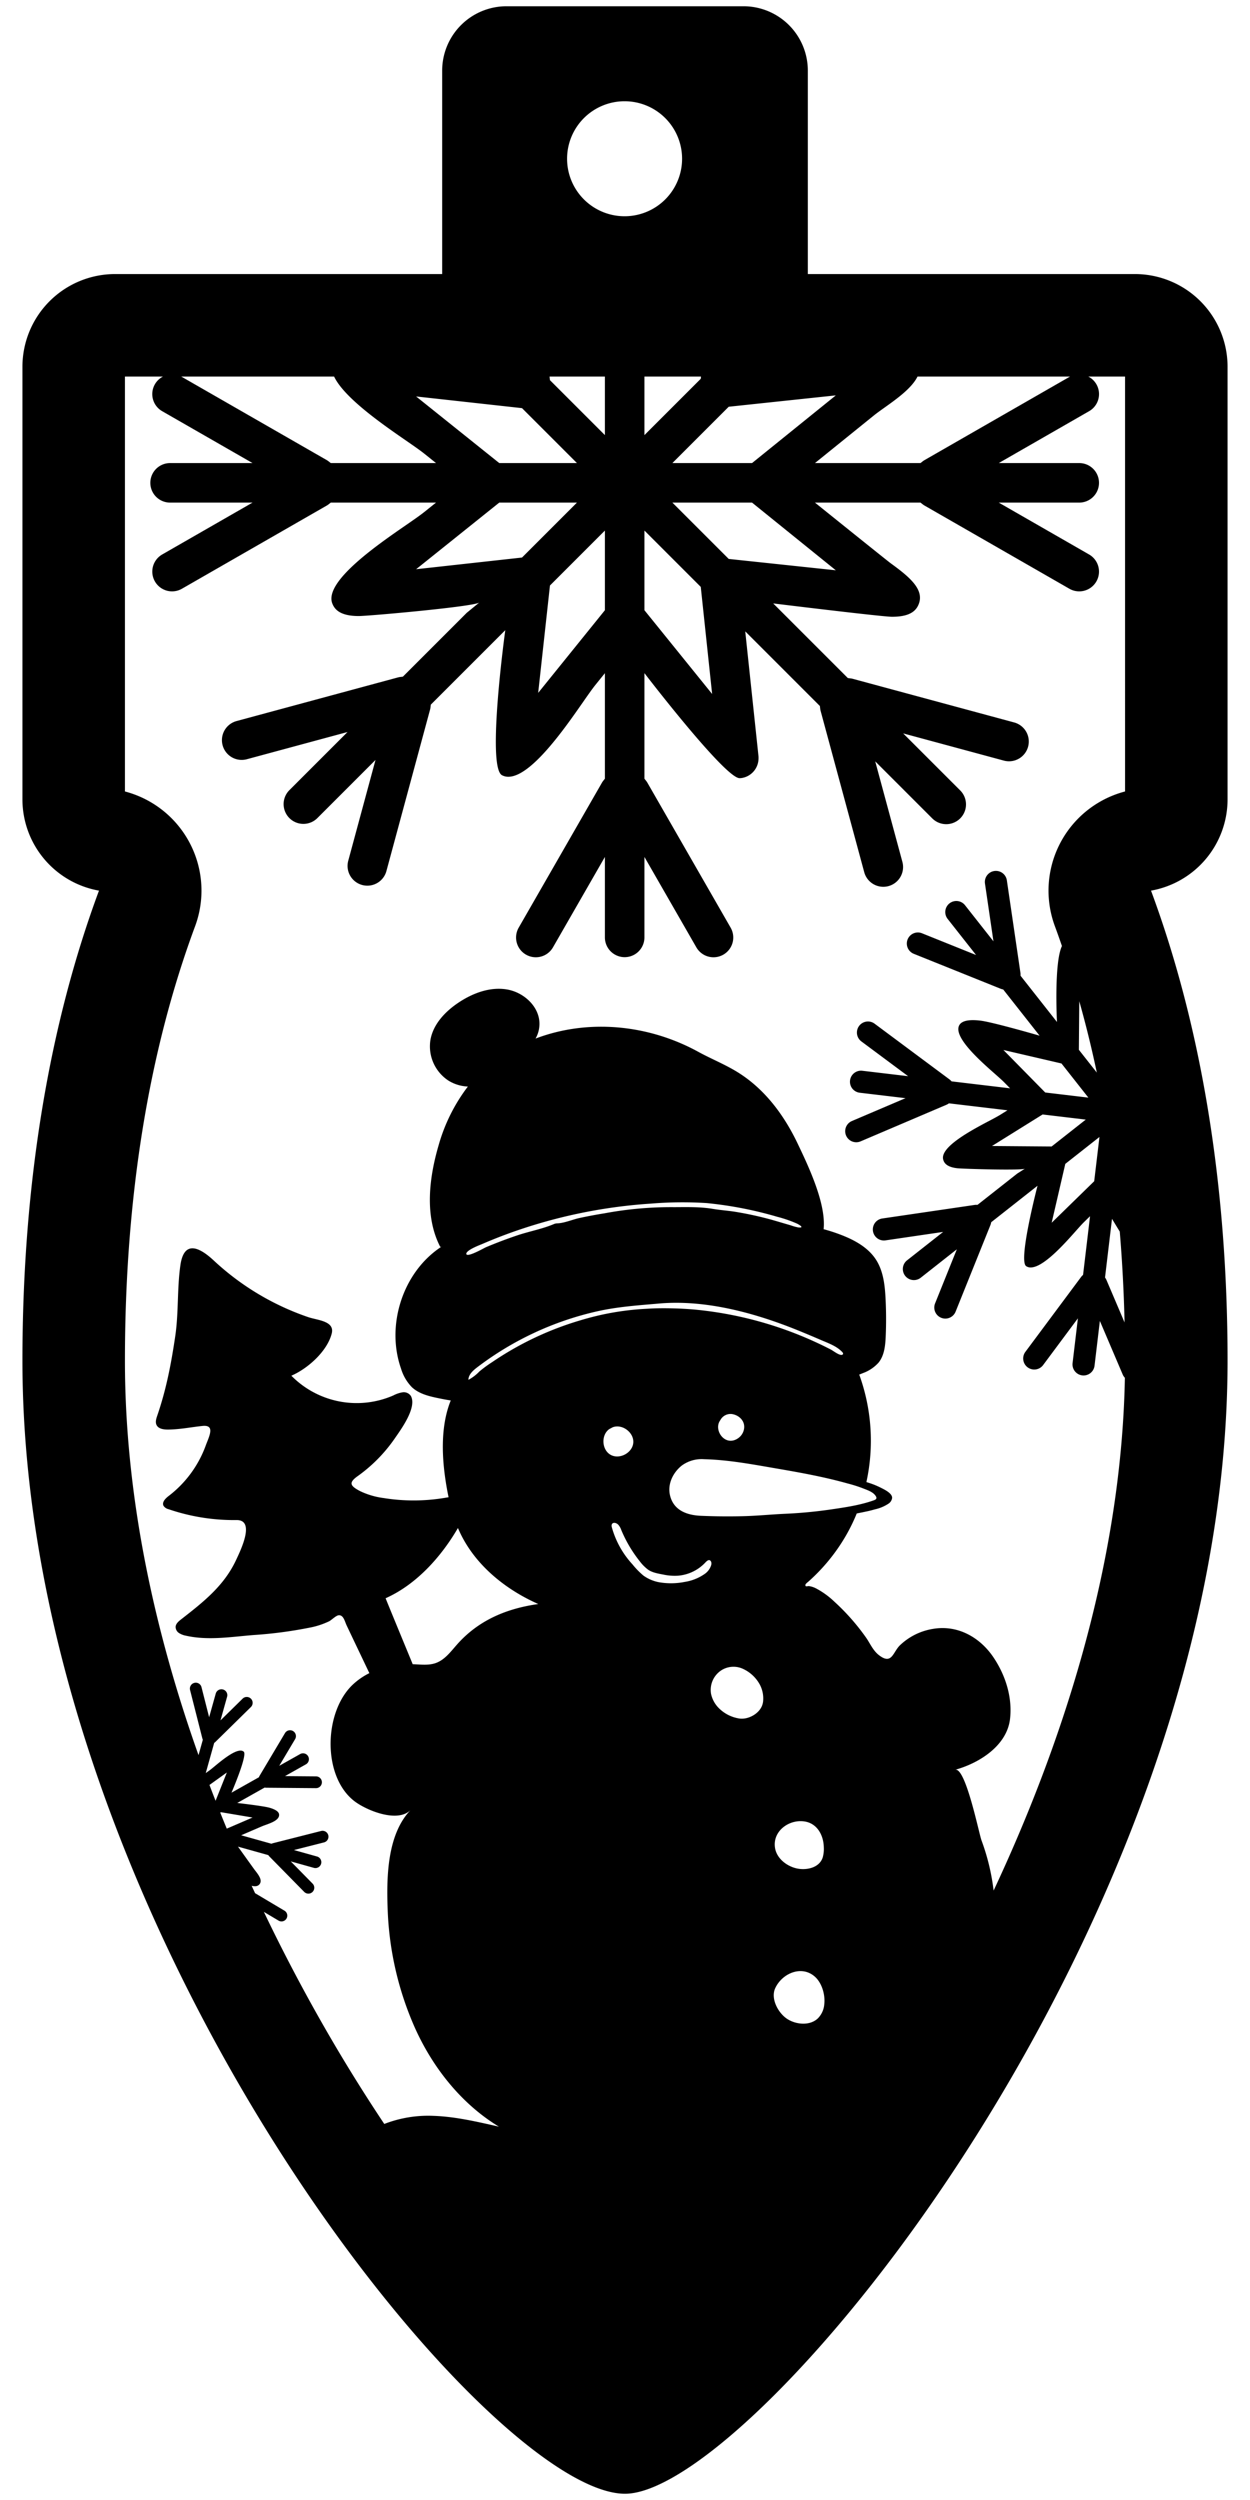 <svg id="Слой_1" data-name="Слой 1" xmlns="http://www.w3.org/2000/svg" viewBox="0 0 500 1000"><title>Flags light bulbs</title><path d="M491.025,319.746V146.703a37.081,37.081,0,0,0-37.081-37.081H323.131V28.25A25.75,25.75,0,0,0,297.381,2.5H202.619a25.75,25.75,0,0,0-25.75,25.75v81.372H46.056A37.081,37.081,0,0,0,8.975,146.703V319.746a37.083,37.083,0,0,0,30.617,36.508C20.102,408.794,8.975,472.004,8.975,544.291c0,225.27,185.404,453.209,241.025,453.209,51.501,0,241.025-227.939,241.025-453.209,0-72.287-11.126-135.497-30.617-188.037A37.083,37.083,0,0,0,491.025,319.746Zm-137.179-156.733c4.821-3.436,10.887-7.765,13.162-12.391h61.048c-.1.052-.204.092-.302.148l-58.058,33.342a7.247,7.247,0,0,0-.813.585l-.677.531H325.984l23.511-18.998C350.709,165.249,352.233,164.163,353.846,163.013ZM334.328,158.15l-33.509,27.078H268.956l22.531-22.531ZM268.956,201.042h31.863l33.511,27.08-42.84-4.546Zm15.896,76.556-27.08-33.51V212.225L280.307,234.76ZM280.308,151.51l-22.535,22.535V150.622H280.403ZM249.833,40.5a23,23,0,1,1-23,23A23,23,0,0,1,249.833,40.5Zm-7.874,110.122v23.423l-21.975-21.975-.16-1.448ZM219.984,234.2l21.976-21.975v31.863l-26.688,33.067Zm-11.182-11.183-42.358,4.675L199.703,201.042h31.073Zm.003-59.76,21.972,21.971h-31.075l-33.259-26.647Zm-75.166-12.635c4.033,8.495,19.452,19.164,28.617,25.501,3.095,2.139,5.769,3.988,7.488,5.365l4.669,3.74H132.312l-.676-.53a7.254,7.254,0,0,0-.812-.585L72.763,150.77c-.097-.056-.202-.096-.301-.148ZM83.789,713.98l6.952-4.984-4.513,11.329Q84.997,717.18,83.789,713.98Zm4.302,11.048.273-.154,12.666,2.135L90.709,731.457Q89.392,728.269,88.09,725.028Zm14.315,33.06c1.043,2.242,2.087,4.466,3.131,6.649C104.493,762.554,103.449,760.33,102.406,758.088ZM295.648,687.392a14.718,14.718,0,0,1-8.102-4.128,11.442,11.442,0,0,1-3.134-5.755,9.369,9.369,0,0,1,4.067-9.354,9.04,9.04,0,0,1,8.623-.657A14.633,14.633,0,0,1,303.889,673.767a11.854,11.854,0,0,1,1.342,6.904,7.611,7.611,0,0,1-.253,1.152C303.878,685.431,299.287,687.973,295.648,687.392Zm-11.208-61.23a6.691,6.691,0,0,1-2.597,3.434,18.992,18.992,0,0,1-7.937,3.166,27.916,27.916,0,0,1-10.633.07,15.822,15.822,0,0,1-5.888-2.584,31.928,31.928,0,0,1-4.385-4.49,36.046,36.046,0,0,1-8.259-14.823c-.552-2.007,1.305-2.29,2.55-1.065a6.227,6.227,0,0,1,1.219,2.132,52.419,52.419,0,0,0,7.443,12.572,16.42,16.42,0,0,0,3.298,3.303c1.708,1.195,4.07,1.568,6.081,1.955a21.686,21.686,0,0,0,5.834.449,16.843,16.843,0,0,0,10.875-5.171c.573-.615,1.648-1.736,2.333-.543a1.404,1.404,0,0,1,.158.427A2.526,2.526,0,0,1,284.44,626.162Zm-31.126-49.063c-.326,4.069-5.547,6.833-9.095,4.814-3.548-2.019-3.84-7.919-.508-10.279l1.389-.735C248.924,569.471,253.639,573.03,253.314,577.1Zm76.398,224.582a9,9,0,0,1-2.608,5.711c-3.254,3.042-8.811,2.443-12.297.13-3.51-2.329-6.663-8.044-4.71-12.26,2.747-5.926,10.581-9.357,15.916-4.537C328.649,793.106,330.146,797.658,329.712,801.681Zm-.621-58.713c-1.33,4.18-6.506,5.234-10.327,4.416-4.003-.858-8.049-3.947-8.747-8.175-1.143-6.929,6.012-11.892,12.389-10.517q.219.047.442.11c4.452,1.252,6.562,5.71,6.672,10.032A12.562,12.562,0,0,1,329.09,742.968ZM314.03,605.516c-2.927.13-5.845.35-8.764.549-2.559.174-5.119.332-7.688.4q-8.62.226-17.241-.147c-5.312-.231-10.792-1.988-12.301-8.045-1.151-4.619,1.175-9.243,4.647-12.027a13.419,13.419,0,0,1,8.943-2.564c9.769.24,19.346,2.063,28.961,3.715,6.381,1.096,12.759,2.227,19.083,3.642,3.161.707,6.308,1.485,9.43,2.364a55.586,55.586,0,0,1,5.941,1.878c1.75.712,4.128,1.403,5.231,3.1.617.949.214,1.404-.713,1.734-5.502,1.954-11.297,2.796-17.029,3.64A182.837,182.837,0,0,1,314.03,605.516Zm-26.165-37.047.389-.628a4.597,4.597,0,0,1,4.384-2.237c3.123.383,6.041,3.201,4.725,6.943a5.7,5.7,0,0,1-2.303,2.871C290.034,578.646,285.562,572.313,287.865,568.469Zm49.099-26.594c-1.006.57-3.658-1.549-4.545-2.007a149.41,149.41,0,0,0-54.129-15.999q-4.289-.395-8.597-.509c-3.588-.094-7.207-.104-10.79.139a110.894,110.894,0,0,0-18.252,2.407q-1.02.226-2.035.471-3.439.829-6.826,1.859a125.968,125.968,0,0,0-34.888,16.585,51.577,51.577,0,0,0-5.132,3.758,17.458,17.458,0,0,1-4.406,3.358c.027-2.094,1.803-3.696,3.464-4.971a124.199,124.199,0,0,1,47.791-22.378c8.301-1.897,16.56-2.435,24.996-3.174,18.852-1.651,38.785,3.875,56.074,10.939q4.505,1.841,8.973,3.772c2.702,1.161,5.67,2.216,7.832,4.285C336.839,540.741,337.675,541.46,336.964,541.875ZM319.278,490.967a19.76,19.76,0,0,1-3.019-.847c-2.409-.691-4.809-1.415-7.218-2.108a137.241,137.241,0,0,0-14.159-3.163c-3.247-.575-6.441-.739-9.858-1.315-4.973-.841-10.288-.689-15.315-.67a145.093,145.093,0,0,0-27.845,2.45q-5.069.812-10.09,1.892c-2.825.608-6.248,2.141-9.119,2.141a5.693,5.693,0,0,0-.863.184c-4.731,2.05-10.047,2.985-14.938,4.636q-6.299,2.127-12.432,4.709c-.828.349-7.107,3.983-7.853,2.854a.265.265,0,0,1-.039-.098c-.287-1.537,5.619-3.709,6.564-4.118q4.883-2.111,9.878-3.948a205.574,205.574,0,0,1,57.447-12.124,153.786,153.786,0,0,1,22.229-.212,153.343,153.343,0,0,1,28.224,5.48,50.502,50.502,0,0,1,7.79,2.676C319.849,489.935,321.951,491.269,319.278,490.967ZM211.76,639.929c1.173.593,2.362,1.149,3.558,1.685-12.594,1.77-23.851,6.417-32.478,16.158-2.519,2.844-4.899,6.128-8.47,7.423-2.841,1.031-5.967.618-8.987.499-.102-.004-.204-.003-.306-.006-.151-.374-.307-.759-.475-1.171-.857-2.107-10.411-25.19-10.349-25.218,12.278-5.495,22.161-16.483,28.924-28.095q.557,1.309,1.187,2.589C190.057,625.306,200.298,634.137,211.76,639.929Zm238.264-323.339a41.001,41.001,0,0,0-28.057,53.924c.966,2.605,1.893,5.245,2.809,7.894-3.233,6.802-1.986,30.39-1.986,30.39l-14.574-18.507-.001-.49a3.956,3.956,0,0,0-.024-.547l-5.44-37.066a4.424,4.424,0,1,0-8.754,1.283L397.382,376.533l-11.414-14.494a4.425,4.425,0,0,0-6.952,5.475L390.431,382.009l-21.627-8.698a4.387,4.387,0,0,0-1.127-.29,4.425,4.425,0,0,0-2.172,8.5l34.759,13.979a4.313,4.313,0,0,0,.623.195l.397.095,14.556,18.484s-18.707-5.431-23.701-6.024c-4.561-.542-7.384.052-8.389,1.765-2.697,4.597,8.25,14.261,14.132,19.453,1.578,1.393,2.942,2.597,3.806,3.475l2.347,2.387-23.392-2.781-.341-.339a4.077,4.077,0,0,0-.413-.379l-30.057-22.361a4.424,4.424,0,1,0-5.281,7.1l18.7,13.912L344.932,428.304a4.424,4.424,0,1,0-1.044,8.787l18.319,2.178-21.44,9.14a4.424,4.424,0,1,0,3.469,8.14l34.461-14.691a4.041,4.041,0,0,0,.487-.27l.414-.252,23.391,2.781-2.841,1.77c-1.054.657-2.675,1.513-4.552,2.506-6.864,3.628-19.642,10.382-18.32,15.42.327,1.248,1.258,2.966,5.54,3.475,2.211.263,26.159.964,27.178.162l-3.096,1.976-15.876,12.503-.488.001a4.037,4.037,0,0,0-.55.024l-37.066,5.441a4.424,4.424,0,1,0,1.284,8.755l23.061-3.385L362.771,504.176a4.425,4.425,0,0,0,5.475,6.952l14.493-11.414-8.697,21.625A4.424,4.424,0,1,0,382.251,524.64l13.978-34.757a4.01,4.01,0,0,0,.152-.527l.116-.476,18.516-14.581s-7.814,29.936-4.557,32.156a2.99,2.99,0,0,0,1.361.505c5.032.598,13.745-9.197,18.425-14.46,1.363-1.532,2.54-2.856,3.393-3.688l2.382-2.326-2.788,23.451-.342.343a4.008,4.008,0,0,0-.377.411l-22.361,30.057a4.424,4.424,0,1,0,7.1,5.281L431.16,527.33,429.034,545.212a4.424,4.424,0,1,0,8.786,1.044l2.126-17.882,9.14,21.44a4.396,4.396,0,0,0,.867,1.304c-1.424,76.668-26.511,149.608-52.507,205.11a87.358,87.358,0,0,0-4.633-19.497q-.108-.301-.218-.602c-1.053-2.884-6.354-29.364-10.534-28.213,9.701-2.671,20.722-9.668,21.949-20.33.994-8.636-1.777-17.452-6.635-24.661-5.468-8.115-14.454-13.105-24.339-11.345a24.776,24.776,0,0,0-13.219,6.693c-2.725,2.832-3.152,7.807-8.338,3.709-1.867-1.476-3.009-3.654-4.242-5.69-.488-.806-1.038-1.574-1.593-2.334a87.823,87.823,0,0,0-11.938-13.328,32.642,32.642,0,0,0-6.968-5.098,9.04,9.04,0,0,0-3.093-1.087c-.717-.063-1.519.427-1.498-.435.011-.471.926-1.116,1.253-1.406q1.303-1.158,2.55-2.378,2.496-2.439,4.756-5.104a74.129,74.129,0,0,0,8.11-11.659,71.886,71.886,0,0,0,3.881-8.079q2.308-.451,4.589-.946c.938-.215,1.847-.46,2.745-.711a15.925,15.925,0,0,0,5.475-2.335,3.252,3.252,0,0,0,1.333-2.127c.222-1.963-3.32-3.571-4.791-4.315a31.804,31.804,0,0,0-4.126-1.685c-.454-.152-.908-.291-1.362-.435a77.456,77.456,0,0,0-2.869-43c.481-.184.962-.369,1.437-.569a15.566,15.566,0,0,0,6.312-4.229c2.309-2.876,2.687-6.808,2.844-10.493q.323-7.545-.059-15.099c-.274-5.431-.904-11.089-3.874-15.645-3.021-4.632-8.089-7.522-13.226-9.572a69.242,69.242,0,0,0-7.679-2.544c1.081-10.332-6.274-25.607-10.373-34.217-5.44-11.429-13.228-21.942-24.139-28.655-5.021-3.089-10.534-5.29-15.706-8.122-19.907-10.9-44.001-13.245-65.007-5.255a13.179,13.179,0,0,0,.785-1.659,11.997,11.997,0,0,0,.777-4.488c-.137-6.797-6.357-12.403-13.065-13.51-6.708-1.106-13.557,1.455-19.221,5.214-5.333,3.54-10.153,8.575-11.306,14.87a16.381,16.381,0,0,0,7.21,16.402,15.844,15.844,0,0,0,7.75,2.352,70.079,70.079,0,0,0-11.7,23.484c-3.775,12.869-5.735,28.32.641,40.64l.426-.014c-15.43,10.12-22.195,31.379-16.102,48.739a18.066,18.066,0,0,0,4.368,7.449c2.979,2.763,7.177,3.678,11.159,4.485,1.431.29,2.895.577,4.362.777-3.857,9.54-3.688,21.039-2.156,31.495.354,2.419.777,4.837,1.284,7.234-.432.062-.861.131-1.277.203a75.448,75.448,0,0,1-24.705.115,30.936,30.936,0,0,1-9.435-2.779c-3.918-2.071-4.656-3.313-1.051-5.914a61.07,61.07,0,0,0,14.734-14.85c2.47-3.596,9.152-12.51,6.681-17.234a3.392,3.392,0,0,0-3.36-1.516,12.114,12.114,0,0,0-3.685,1.254,36.664,36.664,0,0,1-40.795-7.898c6.514-2.801,14.326-9.716,16.151-16.867,1.286-5.04-5.731-5.307-9.412-6.563A105.258,105.258,0,0,1,85.587,504.28c-6.298-5.886-12.031-7.917-13.422,1.767-1.354,9.429-.673,19.062-2.077,28.508-1.654,11.127-3.559,21.136-7.21,31.776-.408,1.191-.811,2.532-.262,3.665.765,1.58,2.874,1.844,4.63,1.831,4.682-.037,9.112-.959,13.728-1.448,5.267-.558,2.631,4.246,1.314,7.852a44.578,44.578,0,0,1-14.79,20.135c-1.305.99-2.84,2.534-2.076,3.983a3.34,3.34,0,0,0,2.021,1.34A81.005,81.005,0,0,0,94.611,608.026c7.624-.097,1.648,12.075-.191,16.007-4.866,10.401-13.221,16.882-22.036,23.76-.986.769-2.056,1.691-2.135,2.938A2.968,2.968,0,0,0,71.621,653.23a7.705,7.705,0,0,0,2.768,1.052c8.904,2.012,18.188.431,27.152-.277a170.555,170.555,0,0,0,22.085-2.904,31.247,31.247,0,0,0,8.04-2.594c1.021-.525,2.778-2.382,3.899-2.414,1.867-.053,2.325,2.461,3.114,4.126q2.639,5.568,5.298,11.127,1.882,3.955,3.765,7.909a27.628,27.628,0,0,0-6.605,4.572c-11.668,10.986-12.254,36.691.585,46.608,4.828,3.729,17.465,8.94,22.649,3.44-9.715,9.943-9.798,27.675-9.276,40.633a127.65,127.65,0,0,0,10.873,46.635c7.194,16.014,18.656,30.463,33.599,39.524-8.67-1.958-17.32-4.022-26.179-4.327a48.595,48.595,0,0,0-19.678,3.242c-5.814-8.72-11.491-17.677-16.958-26.776-9.213-15.336-20.201-35.038-31.21-58.059l5.845,3.478a2.313,2.313,0,1,0,2.365-3.975l-11.721-6.975c-.458-.988-.916-1.968-1.374-2.967,1.462.357,2.447.194,3.073-.522,1.336-1.527-.025-3.505-1.801-5.745-.3-.379-6.74-9.389-6.74-9.389l12.123,3.391.153.208a2.202,2.202,0,0,0,.185.232l13.992,14.236a2.358,2.358,0,1,0,3.363-3.305l-8.705-8.857,9.24,2.585a2.357,2.357,0,0,0,1.27-4.54l-9.241-2.585,12.037-3.055a2.357,2.357,0,0,0-1.159-4.57l-19.347,4.91a2.182,2.182,0,0,0-.28.103l-.237.098-12.123-3.391,8.276-3.567c.427-.184.952-.374,1.507-.574,2.361-.852,5.595-2.02,5.393-4.178-.104-1.107-1.417-2.021-3.903-2.716-2.597-.727-12.832-1.884-12.832-1.884l10.957-6.167.214.033a2.382,2.382,0,0,0,.348.031l19.961.173a2.357,2.357,0,1,0,.041-4.714l-12.419-.108,8.362-4.706a2.357,2.357,0,1,0-2.312-4.109l-8.362,4.707,6.351-10.673a2.357,2.357,0,1,0-4.052-2.411l-10.208,17.154a2.118,2.118,0,0,0-.124.266l-.1.24-10.966,6.172s6.46-14.954,4.916-16.387a1.602,1.602,0,0,0-.674-.375c-2.616-.732-8.049,3.769-10.967,6.187-.856.709-1.595,1.322-2.123,1.699l-1.448,1.038,3.378-12.077.176-.128a2.377,2.377,0,0,0,.269-.225l14.236-13.992a2.357,2.357,0,1,0-3.305-3.362l-8.857,8.705,2.648-9.466a2.357,2.357,0,0,0-4.54-1.27l-2.648,9.466-3.055-12.037a2.357,2.357,0,1,0-4.57,1.159l4.91,19.347a2.367,2.367,0,0,0,.113.332l.084.201-1.725,6.166C62.652,654.905,49.975,600.617,49.975,544.291c0-65.123,9.44-123.59,28.058-173.777A41.001,41.001,0,0,0,49.975,316.59V150.622H65.199a7.881,7.881,0,0,0-.309,13.863l36.121,20.744H68.041a7.907,7.907,0,0,0,0,15.814h32.97L64.89,221.786A7.907,7.907,0,1,0,72.764,235.501l58.058-33.342a7.271,7.271,0,0,0,.808-.582l.682-.535h42.098l-4.669,3.741c-1.731,1.388-4.428,3.25-7.55,5.407-11.417,7.887-32.668,22.568-29.258,31.231.844,2.146,2.858,4.998,10.565,4.998,3.978,0,46.627-3.808,48.267-5.447l-5.078,4.16-25.537,25.537-.866.105a7.109,7.109,0,0,0-.97.159L94.68,288.409a7.907,7.907,0,1,0,4.125,15.266l40.211-10.873L115.705,316.114a7.908,7.908,0,0,0,11.183,11.183l23.313-23.313L139.329,344.196a7.907,7.907,0,1,0,15.265,4.125L172.068,283.689a7.117,7.117,0,0,0,.157-.967l.106-.869,29.783-29.782s-7.552,54.776-1.304,58.027a5.341,5.341,0,0,0,2.522.609c9.056,0,22.451-19.222,29.648-29.548,2.095-3.007,3.905-5.604,5.242-7.26l3.736-4.63v42.207l-.534.681a7.122,7.122,0,0,0-.582.808L207.501,371.023a7.907,7.907,0,1,0,13.714,7.874l20.744-36.121v32.184a7.907,7.907,0,1,0,15.814,0V342.777l20.744,36.121a7.907,7.907,0,1,0,13.714-7.874l-33.343-58.06a7.24,7.24,0,0,0-.582-.808l-.534-.68V269.253s32.186,42.015,38.061,42.015a5.982,5.982,0,0,0,.871-.064,7.975,7.975,0,0,0,6.698-7.524l.004-.099a7.658,7.658,0,0,0-.002-.936c-.006-.06-.009-.12-.01-.179l-5.297-49.917,29.856,29.857.105.866a7.124,7.124,0,0,0,.158.971l17.476,64.633a7.906,7.906,0,1,0,15.265-4.125l-10.873-40.214,22.758,22.759a7.908,7.908,0,1,0,11.183-11.183l-22.756-22.756L401.484,304.229a7.907,7.907,0,1,0,4.125-15.266L340.972,271.489a7.191,7.191,0,0,0-.968-.158l-.865-.105-29.858-29.858s43.56,5.339,47.515,5.339c5.662,0,8.983-1.429,10.449-4.496,2.936-6.141-3.248-11.3-11.006-16.93-1.313-.952-30.255-24.238-30.255-24.238h42.223l.682.535a7.173,7.173,0,0,0,.806.581L427.754,235.501a7.907,7.907,0,1,0,7.874-13.715L399.508,201.042h32.184a7.907,7.907,0,1,0,0-15.814H399.507l36.121-20.744a7.879,7.879,0,0,0-.312-13.863h14.708Zm-.198,212.396-7.291-17.102a4.065,4.065,0,0,0-.27-.487l-.252-.413,2.789-23.46s1.25,2.105,3.103,5.108Q449.39,510.418,449.827,528.985Zm-14.474-89.933L418.087,437l-16.72-17.003,23.229,5.396Zm-3.806-19.136.164-19.425q3.931,13.915,7.02,28.547Zm2.761,27.923-13.661,10.759-23.844-.2,20.24-12.611Zm-8.187,17.711,13.662-10.758L437.679,472.496,420.666,489.106Z"/><polygon points="286.42 675.899 286.427 675.912 286.424 675.904 286.42 675.899"/><path d="M269.421,590.955l.006.047c-.001-.009-.001-.019-.002-.027Z"/></svg>